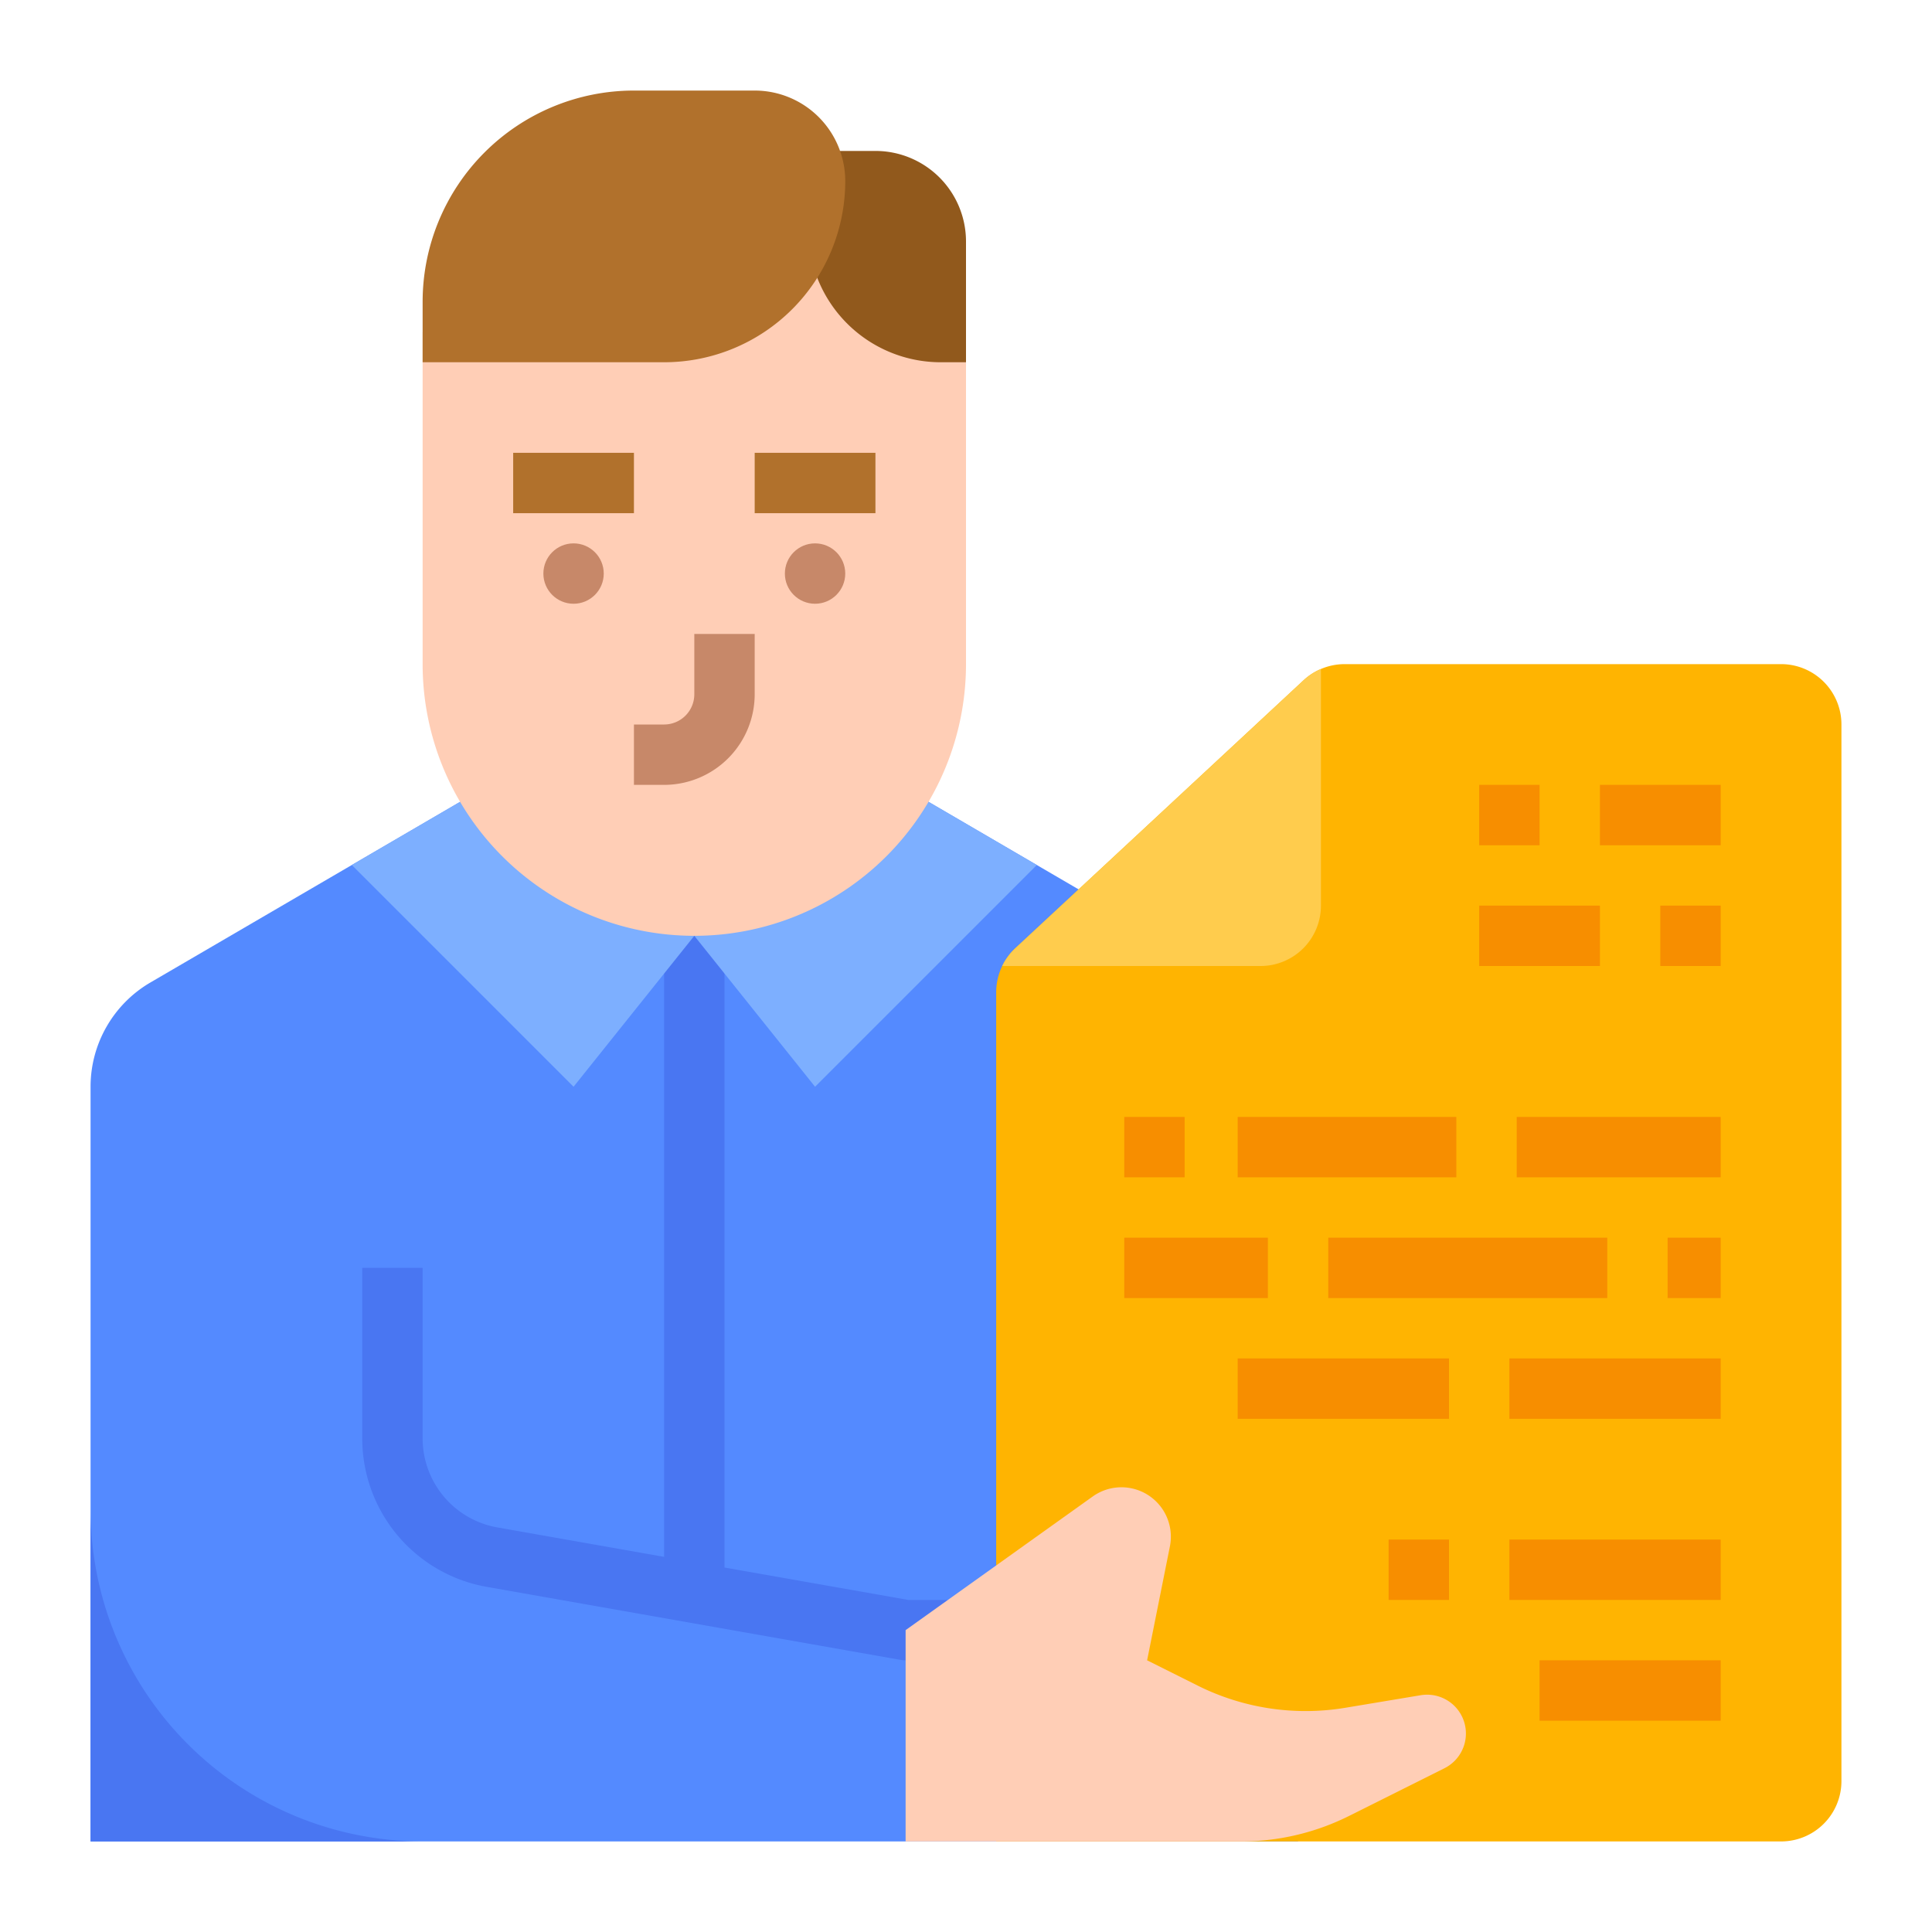 <svg id="flat" height="512" viewBox="0 0 512 512" width="512" xmlns="http://www.w3.org/2000/svg"><path d="m344 488v-200a32 32 0 0 0 -15.876-27.641l-104.124-60.739h-80l-104.124 60.739a32 32 0 0 0 -15.876 27.641v200z" fill="#548aff"/><path d="m176 240h16v176h-16z" fill="#4976f2"/><path d="m184 248 32 40 58.766-58.766-50.766-29.614h-40z" fill="#7dafff"/><path d="m112 488a88 88 0 0 1 -88-88v88z" fill="#4976f2"/><path d="m488 192v280a15.996 15.996 0 0 1 -16 16h-208v-225.03a16.008 16.008 0 0 1 1.6-6.97 15.802 15.802 0 0 1 3.51-4.75l76.34-70.97a15.819 15.819 0 0 1 4.61-2.99 16.047 16.047 0 0 1 6.29-1.29h115.65a15.996 15.996 0 0 1 16 16z" fill="#ffb401"/><path d="m350.06 177.29v62.71a15.996 15.996 0 0 1 -16 16h-68.46a15.802 15.802 0 0 1 3.51-4.75l76.34-70.97a15.819 15.819 0 0 1 4.61-2.99z" fill="#ffcc4d"/><g fill="#f78e00"><path d="m297.941 296h16v16h-16z"/><path d="m328 296h57.941v16h-57.941z"/><path d="m401.941 296h54.059v16h-54.059z"/><path d="m297.941 328h38.059v16h-38.059z"/><path d="m352 328h73.941v16h-73.941z"/><path d="m441.941 328h14.059v16h-14.059z"/><path d="m328 360h56v16h-56z"/><path d="m400 360h56v16h-56z"/><path d="m408 440h48v16h-48z"/><path d="m400 408h56v16h-56z"/><path d="m368 408h16v16h-16z"/><path d="m392 208h16v16h-16z"/><path d="m424 208h32v16h-32z"/><path d="m440 240h16v16h-16z"/><path d="m392 240h32v16h-32z"/></g><path d="m264 440h-24a7.992 7.992 0 0 1 -1.39-.122l-109.561-19.334a39.944 39.944 0 0 1 -33.049-39.392v-45.152h16v45.152a23.968 23.968 0 0 0 19.83 23.636l108.871 19.212h23.299z" fill="#4976f2"/><path d="m240 432 49.583-35.417a13.097 13.097 0 0 1 13.469-1.057 13.097 13.097 0 0 1 6.985 14.283l-6.038 30.191 13.385 6.693a64 64 0 0 0 39.143 5.886l19.975-3.329a10.289 10.289 0 0 1 10.894 5.548 10.289 10.289 0 0 1 -4.601 13.804l-25.284 12.642a64 64 0 0 1 -28.622 6.757h-88.892z" fill="#ffceb6"/><path d="m184 248-32 40-58.766-58.766 50.766-29.614h40z" fill="#7dafff"/><path d="m256 64v112a72 72 0 0 1 -72 72h-0a72 72 0 0 1 -72-72v-88l24-24z" fill="#ffceb6"/><path d="m216 40h16a24 24 0 0 1 24 24v32h-6.702a35.099 35.099 0 0 1 -33.298-24z" fill="#91591c"/><path d="m224 48a24 24 0 0 0 -24-24h-32a56 56 0 0 0 -56 56v16h64a48 48 0 0 0 48-48z" fill="#b1712c"/><path d="m136 120h32v16h-32z" fill="#b1712c"/><path d="m176 208h-8v-16h8a8.009 8.009 0 0 0 8-8v-16h16v16a24.027 24.027 0 0 1 -24 24z" fill="#c78869"/><circle cx="152" cy="152" fill="#c78869" r="8"/><path d="m200 120h32v16h-32z" fill="#b1712c"/><circle cx="216" cy="152" fill="#c78869" r="8"/></svg>